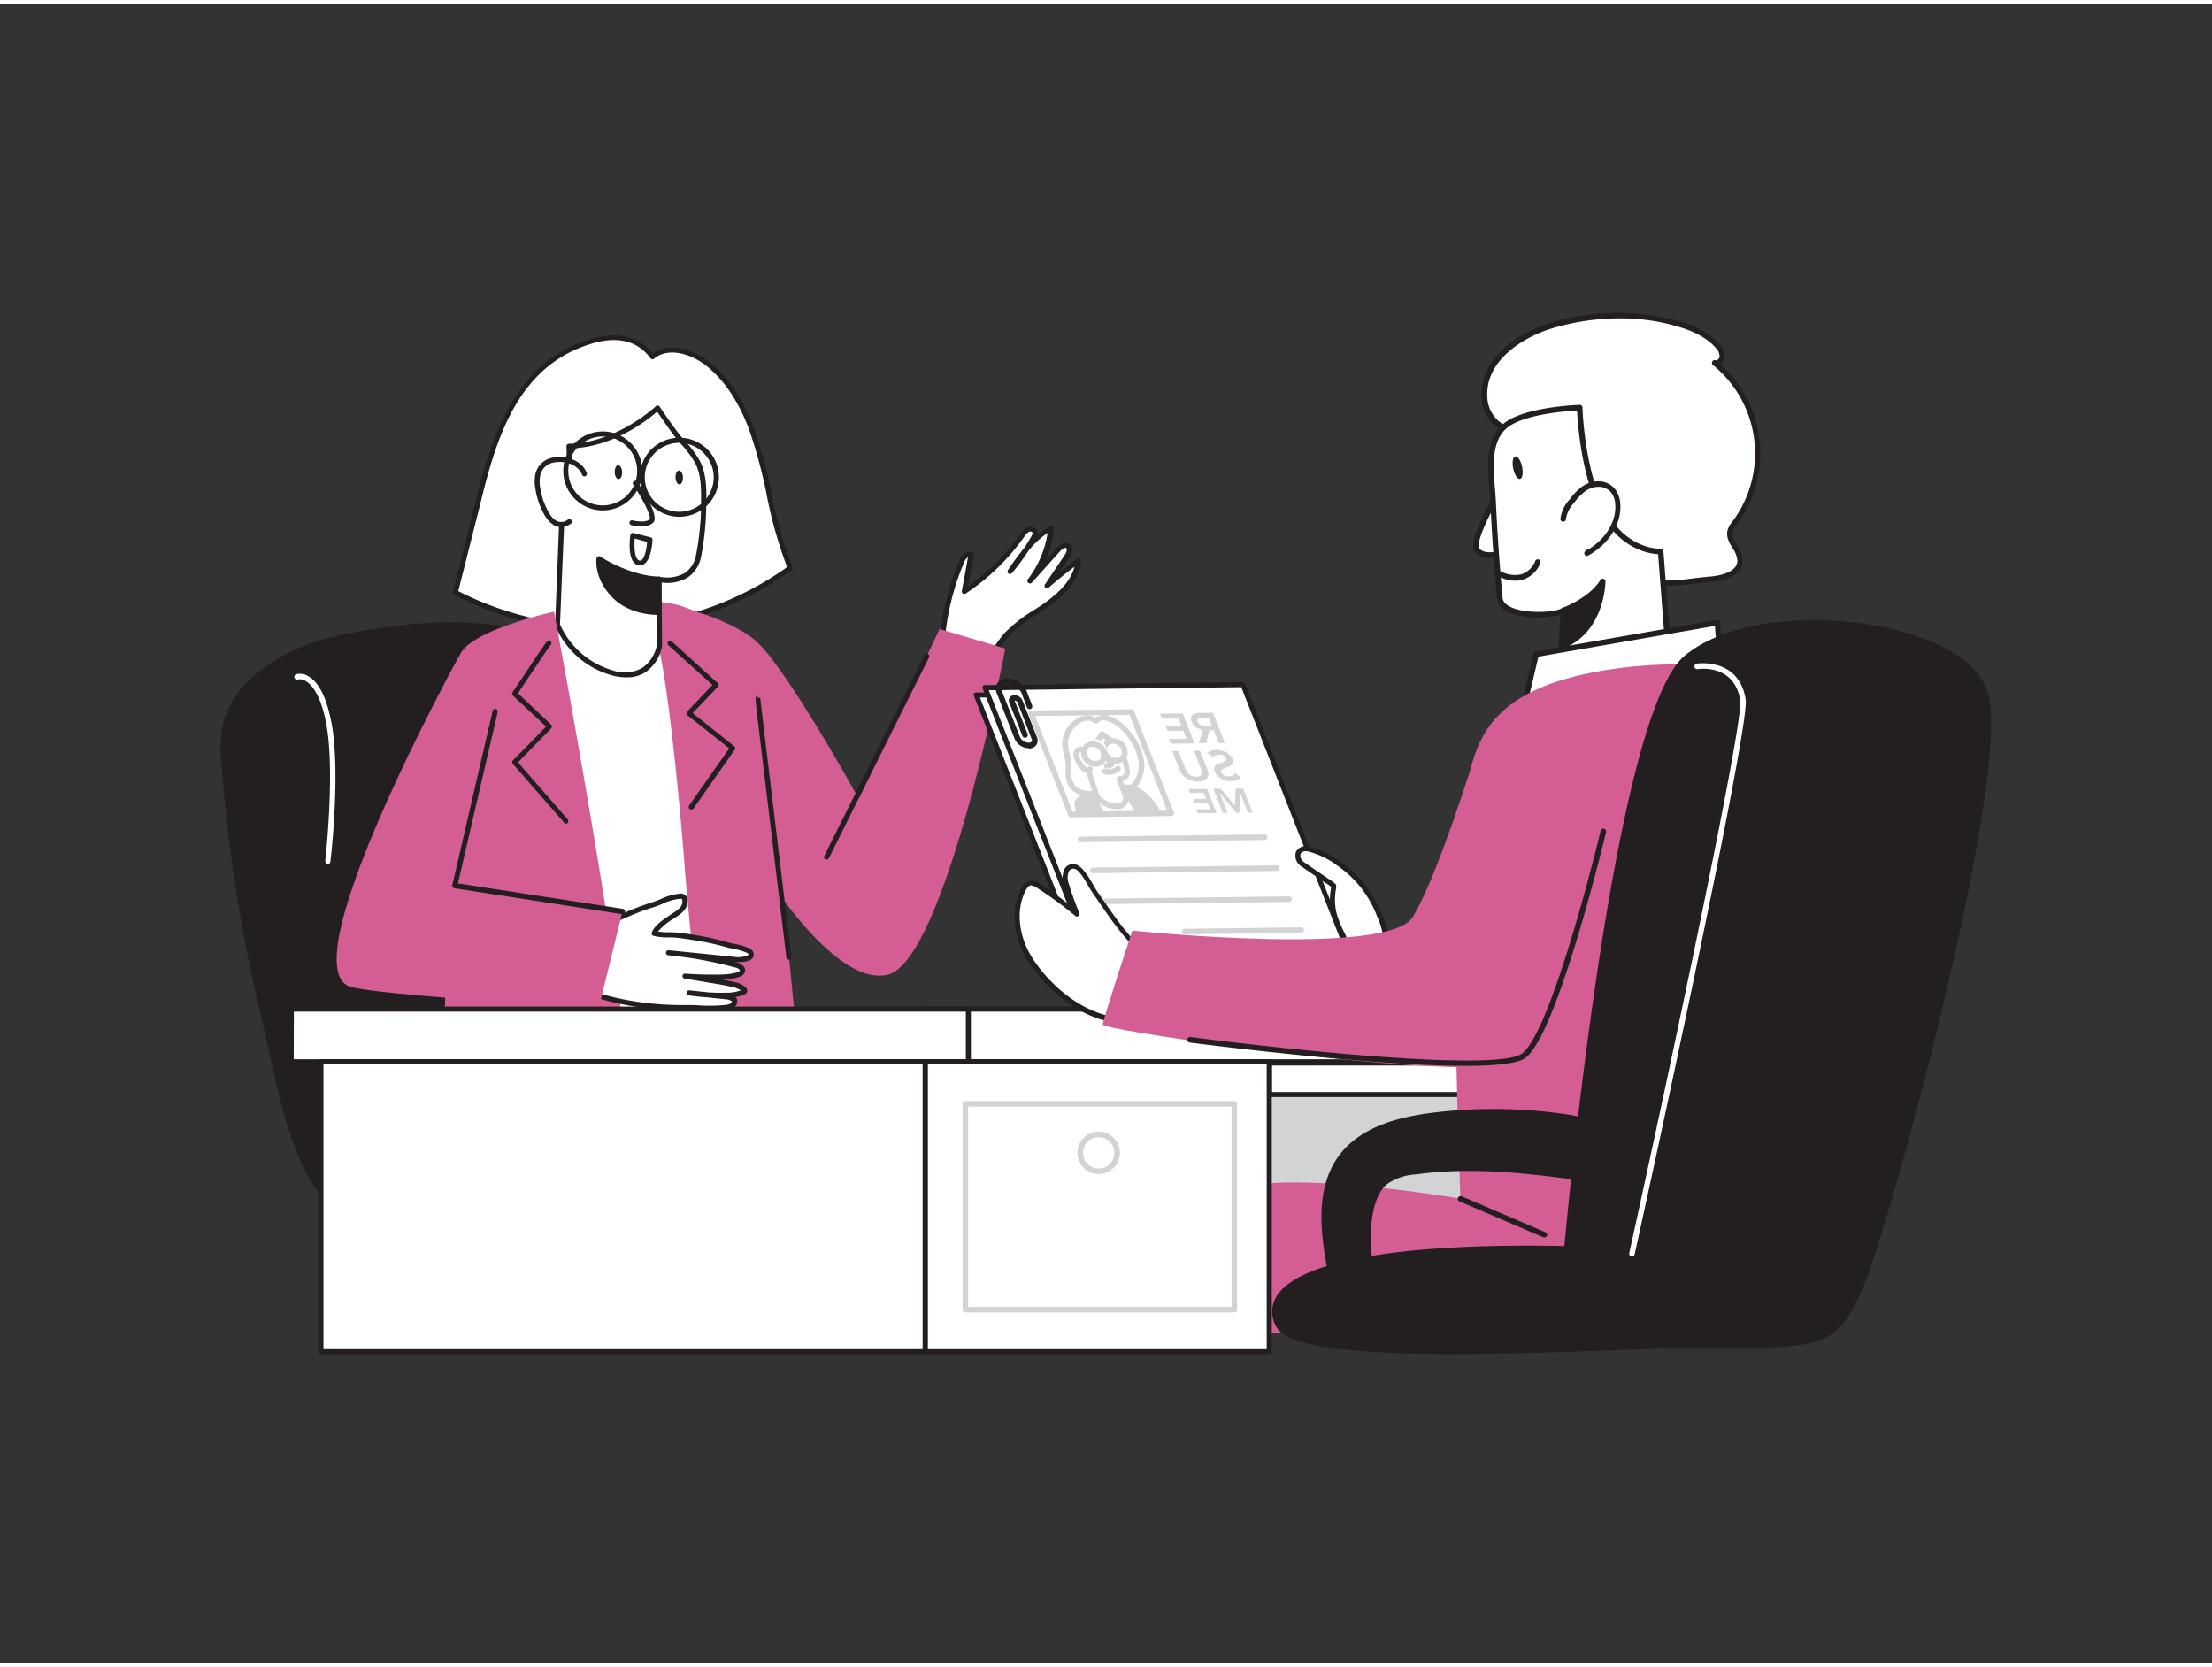 <svg xmlns="http://www.w3.org/2000/svg" viewBox="0 0 400 300" width="406" height="306" class="illustration styles_illustrationTablet__1DWOa"><rect x="0" y="0" width="400" height="300" fill="#333333" stroke="none"/><g id="_75_job_interview" data-name="#75_job_interview"><path d="M170.3,115.93a45.81,45.81,0,0,1,3.57-15.16c.3-.72,1-1.58,1.69-1.21q-.6,3.33-1.21,6.64A39.6,39.6,0,0,0,184.85,96a2.74,2.74,0,0,1,1-1,.92.92,0,0,1,1.24.33,1.34,1.34,0,0,1-.22,1.13,40.88,40.88,0,0,1-4.2,6.14c2-3,4.19-6.12,7.37-7.87a18.52,18.52,0,0,1-3.77,9.55l5.09-5.66c.46-.52,1.23-1.07,1.77-.64s.18,1.28-.19,1.84l-3.54,5.28q2.7-2.37,5.61-4.48c-.34,3.22-2.8,5.8-5.42,7.69s-5.57,3.41-7.72,5.82a26.23,26.23,0,0,0-3.28,5.14" fill="#fff"></path><path d="M178.58,119.73a.59.59,0,0,1-.22,0,.46.46,0,0,1-.18-.62,25.88,25.88,0,0,1,3.34-5.23,26.21,26.21,0,0,1,5.45-4.3c.79-.52,1.58-1,2.34-1.59,2.74-2,4.43-4.08,5-6.26-1.59,1.2-3.15,2.46-4.64,3.76a.45.45,0,0,1-.68-.59l3.54-5.28c.3-.46.52-1,.28-1.23s-.75.15-1.14.58l-5.09,5.67a.47.47,0,0,1-.64,0,.45.45,0,0,1-.07-.63,18.18,18.18,0,0,0,3.57-8.39A16.35,16.35,0,0,0,186,98.83a42.21,42.21,0,0,1-3,4.06.47.47,0,0,1-.63.08.46.46,0,0,1-.1-.62,48.68,48.68,0,0,1,3-4.07c.43-.67.83-1.35,1.22-2,.13-.25.28-.55.2-.73a.25.25,0,0,0-.15-.13.64.64,0,0,0-.47,0,2.43,2.43,0,0,0-.81.84,40.17,40.17,0,0,1-10.63,10.33.47.47,0,0,1-.51,0,.44.44,0,0,1-.19-.46c.37-2,.75-4.08,1.11-6.12a2.07,2.07,0,0,0-.72,1,45.21,45.21,0,0,0-3.53,15,.46.46,0,0,1-.92-.06,46,46,0,0,1,3.61-15.31,2.67,2.67,0,0,1,1.36-1.5,1.15,1.15,0,0,1,1,.07.44.44,0,0,1,.23.48c-.33,1.86-.67,3.71-1,5.57a39.25,39.25,0,0,0,9.48-9.46,3.23,3.23,0,0,1,1.18-1.17,1.56,1.56,0,0,1,1.18,0,1.17,1.17,0,0,1,.67.62,1.2,1.2,0,0,1,.07.74,13,13,0,0,1,2.24-1.56.44.44,0,0,1,.47,0,.46.46,0,0,1,.21.42,18.91,18.91,0,0,1-1.52,5.8l2-2.26c.84-.94,1.76-1.2,2.4-.68s.58,1.42-.1,2.45l-1.75,2.6c1-.84,2.1-1.65,3.17-2.43a.46.46,0,0,1,.49,0,.45.45,0,0,1,.23.44c-.3,2.84-2.18,5.54-5.61,8-.77.56-1.57,1.08-2.37,1.61a25.33,25.33,0,0,0-5.27,4.15,25.6,25.6,0,0,0-3.22,5A.46.46,0,0,1,178.58,119.73Z" fill="#231f20"></path><path d="M44.42,123.57c4-4.45,10.34-7.39,15.65-8.63,13.05-3.07,27.52-4.2,40.43.3,20.15,7,15.93,32.06,17.74,49.32.93,8.86,1.07,18.55,4.35,26.88,3.63,9.21,1.69,17.36-6.52,24-6.17,5-14.39,6.86-22.32,6.72-8.79-.16-22.86,3.36-30.31-1.9-10.62-7.5-12.58-24.09-15.45-35.76a288.23,288.23,0,0,1-7.46-46.61,22.83,22.83,0,0,1,.41-8.33A15.36,15.36,0,0,1,44.42,123.57Z" fill="#231f20"></path><path d="M75.84,223.62c-4.8,0-9.35-.65-12.66-3-9.09-6.42-11.86-19.06-14.3-30.22-.44-2-.87-4-1.31-5.79a288.48,288.48,0,0,1-7.48-46.69,23.18,23.18,0,0,1,.42-8.49,16.19,16.19,0,0,1,3.58-6.17h0c3.61-4,9.55-7.28,15.88-8.76,15.76-3.7,29.45-3.6,40.68.31,16.38,5.71,16.93,23.17,17.42,38.57.13,3.94.25,7.67.61,11.13.19,1.85.35,3.75.52,5.66.6,7.16,1.23,14.57,3.8,21.1,3.79,9.62,1.55,17.87-6.66,24.51-5.62,4.56-13.64,7-22.6,6.82-2.46-.05-5.34.2-8.38.46S79,223.62,75.84,223.62Zm5.6-110.93a93.14,93.14,0,0,0-21.27,2.68C54,116.81,48.24,120,44.74,123.86h0a15.08,15.08,0,0,0-3.38,5.83,22.69,22.69,0,0,0-.4,8.17,290.25,290.25,0,0,0,7.46,46.55c.45,1.83.88,3.77,1.33,5.82,2.4,11,5.13,23.46,13.94,29.68,5.22,3.68,13.92,2.94,21.59,2.28,3.07-.26,6-.51,8.47-.46,8.78.17,16.58-2.2,22-6.62,7.87-6.38,10-14.29,6.39-23.51-2.61-6.65-3.25-14.12-3.86-21.35-.16-1.9-.32-3.79-.52-5.64-.37-3.49-.48-7.23-.61-11.19-.48-15.12-1-32.26-16.83-37.76A57.24,57.24,0,0,0,81.44,112.69Zm-37,10.88h0Z" fill="#231f20"></path><path d="M83.67,101.06l2.84-11.38c3.07-12.31,7.3-25,20.77-28.84,4-1.13,8-.68,10.69,2.93,2.72-2.29,7-1.06,9.8,1.11,3.9,3,6.47,7.43,8.17,12,3,8.12,3.53,16.9,7,25-17.18,12.68-41.72,14.47-60.56,4.42Z" fill="#fff"></path><path d="M108.93,113.36a57,57,0,0,1-26.8-6.57.45.45,0,0,1-.23-.51L83.23,101h0l2.84-11.38c3-12.07,7.37-25.28,21.08-29.16,4.59-1.31,8.44-.34,10.9,2.72,2.94-2.06,7.19-.77,10,1.39,3.51,2.69,6.31,6.81,8.32,12.24A88.26,88.26,0,0,1,139.5,88.4a77.28,77.28,0,0,0,3.82,13.39.47.47,0,0,1-.15.55A57.87,57.87,0,0,1,108.93,113.36Zm-26.06-7.21a57.46,57.46,0,0,0,59.47-4.34,79.06,79.06,0,0,1-3.73-13.21,88.88,88.88,0,0,0-3.1-11.53c-1.94-5.26-4.64-9.24-8-11.83-2.65-2-6.68-3.26-9.23-1.12a.44.44,0,0,1-.35.1.44.44,0,0,1-.31-.18c-2.83-3.86-7.1-3.63-10.2-2.76C94.15,65,90,77.43,87,89.79Z" fill="#231f20"></path><path d="M137,115.45c3.47,3.24,11.22,15.45,18.28,28.25L169.91,113l11.88,3.54s-10.75,56.69-21.35,59-25.05-23-25.05-23l-16.21-44.51S131.82,110.6,137,115.45Z" fill="#D45D93"></path><path d="M118,113.41s16,9,19.15,24.57-3,63.18-3,63.18l-39.7-1.65s6.47-56.74,2.59-69.09-3.76-15.78,0-17S111,105.69,118,113.41Z" fill="#fff"></path><path d="M134.16,201.62h0L94.44,200a.48.48,0,0,1-.33-.15.45.45,0,0,1-.1-.35c.06-.57,6.41-56.79,2.61-68.9-3.92-12.45-3.86-16.23.29-17.58.59-.19,1.37-.53,2.27-.92,4.56-2,13-5.64,19.09,1,1.14.66,16.3,9.77,19.31,24.83,3.09,15.44-2.91,62.85-3,63.33A.45.45,0,0,1,134.16,201.62ZM95,199.07l38.79,1.62c.59-4.73,5.83-48.1,2.93-62.62-3-15.17-18.78-24.17-18.93-24.26a.27.27,0,0,1-.12-.09c-5.62-6.22-13.43-2.84-18.1-.82-.92.4-1.71.74-2.35.95-3.11,1-3.76,3.52.3,16.44C101.21,142.11,95.63,193.14,95,199.07Z" fill="#231f20"></path><path d="M127.86,209.41c-1.06-25.22-3.49-45.64-4-52.78-.57-7.82-2.58-30.52-4.74-40.45-2.8-6.18-1.59-8-1.59-8s15.8-2.22,20.5,21.36c1.39,6.95,4.92,47.46,8.32,78.93Z" fill="#D45D93"></path><path d="M119.16,104l.07,12.14S118,123,110.62,120.9a15.31,15.31,0,0,1-9.81-8.71l.84-21a37.79,37.79,0,0,0,1.22-11.27c9-.15,16-6.92,16-6.92s3.08,4.64,4.42,6.1a18.6,18.6,0,0,1,2.78,3.66c1.24,2.34,1.19,5.25,1.13,7.84a50.94,50.94,0,0,1-.91,9.14C125.13,105.45,119.16,104,119.16,104Z" fill="#fff"></path><path d="M113.24,121.75a10.29,10.29,0,0,1-2.74-.41,15.62,15.62,0,0,1-10.12-9,.35.35,0,0,1,0-.17s.83-20.89.83-21a5,5,0,0,1,.22-1,35,35,0,0,0,1-10.2.44.44,0,0,1,.13-.33.43.43,0,0,1,.32-.14c8.68-.14,15.65-6.72,15.72-6.79a.47.47,0,0,1,.7.08c0,.05,3.08,4.62,4.38,6a18.93,18.93,0,0,1,2.84,3.76c1.31,2.46,1.25,5.56,1.19,8.06a50.38,50.38,0,0,1-.92,9.22,5.8,5.8,0,0,1-2.48,3.89,7.25,7.25,0,0,1-4.67.87l.07,11.6a7.33,7.33,0,0,1-3,4.64A6.27,6.27,0,0,1,113.24,121.75Zm-12-9.63a15,15,0,0,0,9.48,8.34,6.6,6.6,0,0,0,5.41-.41,6.46,6.46,0,0,0,2.62-4L118.7,104a.46.46,0,0,1,.17-.36.49.49,0,0,1,.39-.09,6.65,6.65,0,0,0,4.54-.65,4.89,4.89,0,0,0,2.07-3.31,49.25,49.25,0,0,0,.91-9c0-2.51.12-5.36-1.09-7.62A18,18,0,0,0,123,79.4c-1.11-1.22-3.36-4.51-4.17-5.71-1.6,1.41-7.75,6.35-15.48,6.66a35.09,35.09,0,0,1-1,10,4.63,4.63,0,0,0-.18.85h0S102.09,91.53,101.27,112.12Z" fill="#231f20"></path><path d="M119.09,110s-4.93.22-8.09-3.06-2.7-6.6-2.7-6.6,5.33,3.58,10.86,3.7Z" fill="#231f20"></path><path d="M118.87,110.45c-1.06,0-5.29-.2-8.19-3.21-3.28-3.4-2.84-6.81-2.82-7a.44.44,0,0,1,.26-.34.42.42,0,0,1,.42,0s5.29,3.5,10.63,3.62a.44.44,0,0,1,.43.44l-.07,6a.44.44,0,0,1-.42.43Zm.22-.45h0Zm-10.37-8.87a8.7,8.7,0,0,0,2.59,5.5c2.47,2.56,6.12,2.89,7.34,2.93l.06-5.1A23.6,23.6,0,0,1,108.72,101.13Z" fill="#231f20"></path><path d="M114.86,86.6s3.91,5.83,3,6.85-3.53.34-3.53.34" fill="#fff"></path><path d="M116,94.45a8.18,8.18,0,0,1-1.84-.23.45.45,0,0,1-.32-.54.44.44,0,0,1,.54-.32c.61.15,2.48.45,3.09-.21.33-.47-1.08-3.41-3-6.3a.45.45,0,0,1,.74-.5c1.23,1.85,4,6.25,2.93,7.4A2.84,2.84,0,0,1,116,94.45Z" fill="#231f20"></path><ellipse cx="122.83" cy="85.59" rx="0.67" ry="1.26" transform="translate(-3.27 4.9) rotate(-2.25)" fill="#231f20"></ellipse><ellipse cx="111.83" cy="84.64" rx="0.67" ry="1.26" transform="translate(-3.24 4.46) rotate(-2.25)" fill="#231f20"></ellipse><path d="M117.52,96.87l-3.11-.8s-.63,4.54,1.12,4.94S117.52,96.87,117.52,96.87Z" fill="#fff"></path><path d="M115.74,101.48a1.1,1.1,0,0,1-.31,0C113.34,101,113.9,96.52,114,96a.44.44,0,0,1,.2-.3.4.4,0,0,1,.35-.06l3.11.79a.44.44,0,0,1,.33.45c0,.35-.21,3.4-1.42,4.31A1.32,1.32,0,0,1,115.74,101.48Zm-.95-4.85c-.13,1.45-.07,3.74.84,4a.41.41,0,0,0,.38-.09c.6-.45.94-2.12,1-3.28Z" fill="#231f20"></path><path d="M105.7,85c-.81-2.13-3.52-2.92-5.58-2.51a3.49,3.49,0,0,0-2.83,2.64,6.48,6.48,0,0,0,0,2.52A13,13,0,0,0,98.78,92a4.68,4.68,0,0,0,1.51,1.76,2.37,2.37,0,0,0,2.69-.18" fill="#fff"></path><path d="M101.46,94.57a2.66,2.66,0,0,1-1.42-.42,5.14,5.14,0,0,1-1.66-1.92,13.41,13.41,0,0,1-1.56-4.56,6.92,6.92,0,0,1,0-2.7A3.9,3.9,0,0,1,100,82c2.3-.46,5.21.46,6.1,2.79a.46.46,0,0,1-.26.59.46.46,0,0,1-.59-.27c-.72-1.87-3.14-2.6-5.07-2.22a3,3,0,0,0-2.48,2.3,6.06,6.06,0,0,0,0,2.34,12.68,12.68,0,0,0,1.46,4.26,4.31,4.31,0,0,0,1.35,1.59,1.92,1.92,0,0,0,2.19-.17.46.46,0,1,1,.52.76A3.14,3.14,0,0,1,101.46,94.57Z" fill="#231f20"></path><path d="M76.76,209.41A149.23,149.23,0,0,0,80,191c1.28-14.38,0-63.33,3.06-73.07,1.48-4.65,17.13-8.06,17.13-8.06s15,79.36,15,100.8Z" fill="#D45D93"></path><path d="M103.29,168.24c3.68-.63,7-2.34,10.45-3.79,1.38-.58,2.79-1.11,4.22-1.55,1.68-.52,3.29-1.52,5.09-1.57,1.12,0,.83,1.55.41,2.12a5.81,5.81,0,0,1-1.53,1.3c-1.05.72-3.27,2-3.65,3.3a23.91,23.91,0,0,0,4.23.34c1.52.17,3,.4,4.52.69s2.92.63,4.36,1a24.34,24.34,0,0,1,3.79,1c.29.15.6.37.62.69.07,1.14-2.49,1-3.13.94l-11.79-1.18a73.69,73.69,0,0,1,12.22,2.2,1.65,1.65,0,0,1,1,.56c1,1.51-3.22,1.59-3.69,1.6a64.52,64.52,0,0,1-6.52-.17l5.3.88c1.18.2,2.37.39,3.54.69a3.73,3.73,0,0,1,1.75.85.35.35,0,0,1,.12.23c0,.12-.13.2-.24.25a7.65,7.65,0,0,1-3.15.56,38.34,38.34,0,0,1-6.6-.44l6.54.7a2.47,2.47,0,0,1,1.6.58.9.9,0,0,1-.39,1,2.44,2.44,0,0,1-1.12.34,58.3,58.3,0,0,1-7.24,0,57.56,57.56,0,0,1-7.87-.5,46.71,46.71,0,0,1-14.84-4.44" fill="#fff"></path><path d="M128.67,182c-.78,0-1.54,0-2.3-.06s-1.58-.06-2.38,0a60.18,60.18,0,0,1-7.93-.5,47.22,47.22,0,0,1-15-4.49.47.47,0,0,1-.21-.62.47.47,0,0,1,.62-.2,46,46,0,0,0,14.69,4.4A55.43,55.43,0,0,0,124,181c.81,0,1.62,0,2.42.06a29,29,0,0,0,4.76-.08,2.26,2.26,0,0,0,.92-.26.52.52,0,0,0,.24-.41,2.3,2.3,0,0,0-1.23-.36l-3.07-.33c-1.17-.07-2.34-.2-3.5-.37a.47.47,0,0,1-.38-.52.46.46,0,0,1,.5-.39l3.45.37q1.54.09,3.09.06a7.54,7.54,0,0,0,2.76-.42,3.74,3.74,0,0,0-1.35-.57c-1.15-.29-2.34-.49-3.5-.68l-5.29-.88a.45.45,0,0,1,.1-.9c2.15.16,4.33.21,6.48.16s3.25-.44,3.38-.69c0-.05,0-.15-.06-.2a1.32,1.32,0,0,0-.74-.37A72.54,72.54,0,0,0,120.83,172a.46.46,0,0,1-.41-.45v-.05a.47.47,0,0,1,.5-.41l11.79,1.19a4.45,4.45,0,0,0,2.57-.31c.06-.06.07-.1.06-.15s-.08-.17-.36-.3a10.24,10.24,0,0,0-2.34-.68c-.47-.1-.94-.19-1.38-.32-1.42-.4-2.87-.75-4.32-1s-3-.52-4.48-.68a15.31,15.31,0,0,0-1.54-.07,10.37,10.37,0,0,1-2.76-.29.44.44,0,0,1-.28-.22.47.47,0,0,1,0-.35c.38-1.26,2.11-2.4,3.37-3.24l.62-.42a4.76,4.76,0,0,0,1.26-1.07,1.63,1.63,0,0,0,.22-1.3s-.08-.11-.25-.1a9,9,0,0,0-3.27.91c-.55.22-1.12.46-1.7.64a41,41,0,0,0-4.17,1.54c-.63.26-1.26.54-1.88.81a37.31,37.31,0,0,1-8.68,3,.46.46,0,0,1-.15-.9,36.87,36.87,0,0,0,8.46-2.93l1.89-.83a45.33,45.33,0,0,1,4.26-1.57,17.09,17.09,0,0,0,1.62-.61,10.46,10.46,0,0,1,3.6-1,1.17,1.17,0,0,1,1.08.6,2.43,2.43,0,0,1-.29,2.25,5.52,5.52,0,0,1-1.48,1.3l-.64.43a11,11,0,0,0-2.77,2.29,12.93,12.93,0,0,0,2,.13,14.74,14.74,0,0,1,1.62.07c1.52.16,3,.4,4.56.69s2.95.64,4.39,1.05c.42.12.87.21,1.31.3a11,11,0,0,1,2.55.75,1.33,1.33,0,0,1,.89,1.07,1.07,1.07,0,0,1-.35.87c-.7.67-2.4.63-3.08.57l.39.11a2.07,2.07,0,0,1,1.25.75,1.06,1.06,0,0,1,.11,1.13c-.38.72-1.78,1.12-4.15,1.17h0c.8.14,1.62.29,2.42.5a4,4,0,0,1,2,1,.77.77,0,0,1,.24.56.75.75,0,0,1-.5.65,6,6,0,0,1-1.67.48,1.94,1.94,0,0,1,.21.2.35.35,0,0,1,.08.13,1.35,1.35,0,0,1-.55,1.57,2.83,2.83,0,0,1-1.33.41A19.13,19.13,0,0,1,128.67,182Z" fill="#231f20"></path><path d="M83,117.91s-30.77,56-19.74,59.76c4.52,1.54,45,3.91,45,3.91l4.29-17.46-30.32-4.69Z" fill="#D45D93"></path><path d="M122.83,92.71A7.15,7.15,0,1,1,130,85.57,7.15,7.15,0,0,1,122.83,92.71Zm0-13.37a6.23,6.23,0,1,0,6.23,6.23A6.24,6.24,0,0,0,122.83,79.34Z" fill="#231f20"></path><path d="M109,91.56a7.14,7.14,0,1,1,7.14-7.14A7.15,7.15,0,0,1,109,91.56Zm0-13.37a6.23,6.23,0,1,0,6.22,6.23A6.24,6.24,0,0,0,109,78.19Z" fill="#231f20"></path><path d="M112.56,164.57h-.07l-30.32-4.69a.44.44,0,0,1-.31-.2.45.45,0,0,1-.07-.36l7.3-31.5A.46.46,0,0,1,90,128l-7.19,31,29.84,4.61a.46.46,0,0,1,.38.53A.45.45,0,0,1,112.56,164.57Z" fill="#231f20"></path><path d="M142.65,172.77a.45.45,0,0,1-.45-.4l-4.77-39.54c-.93-7.74-.93-7.74-.51-7.83l.18.9-.09-.45.46,0c.06.68,5.58,46.38,5.64,46.84a.46.46,0,0,1-.4.51Z" fill="#231f20"></path><path d="M149.47,154.7a.46.46,0,0,1-.41-.66l18.12-36.33a.46.46,0,0,1,.61-.21.47.47,0,0,1,.21.62l-18.12,36.33A.45.45,0,0,1,149.47,154.7Z" fill="#231f20"></path><path d="M59.32,155.49h-.06a.5.5,0,0,1-.44-.55c0-.17,1.94-17.13,0-25.67-1-4.55-2.48-6.23-3.52-6.84a1.88,1.88,0,0,0-1.43-.3.51.51,0,0,1-.63-.33.5.5,0,0,1,.32-.62,2.81,2.81,0,0,1,2.19.36c1.78,1,3.14,3.53,4,7.52,2,8.69.09,25.29,0,26A.49.49,0,0,1,59.32,155.49Z" fill="#fff"></path><path d="M102.33,148.2A.43.43,0,0,1,102,148L92.75,137.4a.45.45,0,0,1,0-.62l6-6.13-6-5.61a.46.46,0,0,1-.07-.58c1-1.47,5.84-8.82,6.25-9.23a.46.46,0,0,1,.65,0,.45.45,0,0,1,0,.64c-.32.36-3.64,5.32-5.92,8.77l6,5.66a.45.45,0,0,1,.14.33.51.51,0,0,1-.13.33l-6,6.16,9,10.32a.47.47,0,0,1-.05.65A.48.48,0,0,1,102.33,148.2Z" fill="#231f20"></path><path d="M125,145.64a.53.53,0,0,1-.27-.08.47.47,0,0,1-.11-.64l7.25-10.33-7.56-6a.47.47,0,0,1-.17-.33.42.42,0,0,1,.12-.34l4.58-4.8-8-7.21a.47.47,0,0,1,0-.65.46.46,0,0,1,.65,0l8.3,7.53a.44.44,0,0,1,.15.32.42.42,0,0,1-.13.33l-4.55,4.77,7.51,6a.45.45,0,0,1,.09.62l-7.5,10.69A.47.47,0,0,1,125,145.64Z" fill="#231f20"></path><path d="M302.72,104.66c2.11-.09,4.21-.45,6.66-.66,2.28-.2,5.21-1,5.25-3.33,0-2-2.31-3.56-1.79-5.45a4.21,4.21,0,0,1,.81-1.38,21.1,21.1,0,0,0-3.63-29,1.18,1.18,0,0,0,1.38-1.09,2.59,2.59,0,0,0-.73-1.84,13,13,0,0,0-6.33-3.86,40.17,40.17,0,0,0-23.66,0c-5.92,1.73-13,6.44-12.23,13.58.28,2.56,2.29,5.07,4.87,5.18,1.32,7.65,5.33,12.87,10.37,18.41a30.78,30.78,0,0,0,12.41,8.44A17,17,0,0,0,302.72,104.66Z" fill="#fff"></path><path d="M301.79,105.18a17,17,0,0,1-5.85-1,31.13,31.13,0,0,1-12.62-8.58c-4.66-5.11-8.95-10.37-10.42-18.27-2.76-.36-4.67-3.06-4.95-5.6-.76-7,5.77-12.12,12.59-14.11a40.79,40.79,0,0,1,23.95,0,13.73,13.73,0,0,1,6.57,4,3.07,3.07,0,0,1,.84,2.2,1.85,1.85,0,0,1-.79,1.32,21.59,21.59,0,0,1,2.94,29l-.07.09a3.86,3.86,0,0,0-.66,1.12,3.44,3.44,0,0,0,.79,2.52,5.37,5.37,0,0,1,1,2.81c0,2.09-2.17,3.51-5.71,3.81-1,.09-2,.21-2.89.31-1.31.16-2.54.31-3.79.36h0Zm-8.91-48.35a42.83,42.83,0,0,0-12.06,1.76C276,60,268.14,64.31,269,71.63c.24,2.2,2,4.64,4.39,4.75a.49.49,0,0,1,.47.41c1.23,7.11,4.69,12,10.25,18.15a30.29,30.29,0,0,0,12.21,8.31,16.33,16.33,0,0,0,6.42.91h0c1.22,0,2.43-.2,3.72-.35.93-.11,1.9-.22,2.93-.31s4.75-.58,4.79-2.84a4.59,4.59,0,0,0-.88-2.28c-.6-1-1.23-2.07-.89-3.29a4.43,4.43,0,0,1,.82-1.46l.07-.09a20.57,20.57,0,0,0-3.55-28.27.5.5,0,0,1-.12-.63.49.49,0,0,1,.59-.24.39.39,0,0,0,.36-.07.84.84,0,0,0,.37-.59,2.16,2.16,0,0,0-.62-1.48c-1.64-2-4.27-3.09-6.1-3.69A36.17,36.17,0,0,0,292.88,56.83Z" fill="#231f20"></path><path d="M271.28,88s-5.46,9-4.19,10.76,5.21.41,5.21.41" fill="#fff"></path><path d="M269.45,100.15A3.26,3.26,0,0,1,266.68,99c-1.35-1.89,2.85-9.13,4.17-11.31a.5.5,0,1,1,.85.52c-2.54,4.19-4.87,9.28-4.2,10.2.86,1.21,3.63.58,4.63.24a.51.51,0,0,1,.64.31.5.5,0,0,1-.31.63A10.23,10.23,0,0,1,269.45,100.15Z" fill="#231f20"></path><path d="M272.07,76.36C268.5,79.52,269.81,85.83,270,90q.4,8.73,1.21,17.43c.34,3.68,9.9,3.39,11.54,2.22l-.93,14.63s4.63,1.08,12.2-2.78,7.57-5.69,7.57-5.69L300.3,99S294,99.27,290,91.9,285.66,73,285.66,73,275.55,73.29,272.07,76.36Z" fill="#fff"></path><path d="M283.54,124.9a8.34,8.34,0,0,1-1.84-.16.48.48,0,0,1-.38-.52l.88-13.81c-2.14.67-6.76.76-9.37-.44a3.12,3.12,0,0,1-2.12-2.52c-.53-5.78-.94-11.65-1.21-17.46,0-.69-.09-1.44-.16-2.24-.34-4-.76-9,2.4-11.76h0c3.58-3.16,13.49-3.51,13.91-3.52a.42.42,0,0,1,.35.13.48.48,0,0,1,.16.35c0,.12.34,11.53,4.25,18.71,3.81,7,9.63,6.83,9.87,6.82a.49.49,0,0,1,.52.46l1.28,16.8c0,.4-.37,2.36-7.84,6.17A23.84,23.84,0,0,1,283.54,124.9Zm-1.2-1.07c1.28.14,5.42.27,11.45-2.81,6.9-3.52,7.3-5.27,7.3-5.29l-1.25-16.26c-1.61-.08-6.79-.88-10.31-7.33s-4.24-16.3-4.35-18.65c-2.05.11-9.9.71-12.78,3.25h0c-2.78,2.45-2.38,7.15-2.06,10.93.07.81.13,1.57.16,2.28.27,5.79.68,11.64,1.21,17.4.06.7.58,1.27,1.54,1.71,2.79,1.29,8.14.92,9.21.16a.49.49,0,0,1,.53,0,.5.5,0,0,1,.26.47Z" fill="#231f20"></path><path d="M271.18,103.06s4.62,2.6,6.84-2.16" fill="#fff"></path><path d="M274,104.27a6.73,6.73,0,0,1-3-.78.49.49,0,0,1-.19-.68.5.5,0,0,1,.68-.19,5.27,5.27,0,0,0,3.7.47,4.18,4.18,0,0,0,2.44-2.4.5.5,0,0,1,.67-.24.5.5,0,0,1,.24.66,5.11,5.11,0,0,1-3.05,2.93A4.83,4.83,0,0,1,274,104.27Z" fill="#231f20"></path><path d="M282.77,93.13a5.76,5.76,0,0,1,1.56-3.21,10.14,10.14,0,0,1,2.07-2.18,4.67,4.67,0,0,1,3.11-.91,3.37,3.37,0,0,1,2.31,1.29,4.21,4.21,0,0,1,.77,2.22c.32,3.4-1.9,7-5.57,9l.31-.29" fill="#fff"></path><path d="M287,99.81a.52.52,0,0,1-.41-.21.5.5,0,0,1,.07-.66l.32-.29a.48.48,0,0,1,.38-.13c3.12-1.94,5-5.14,4.72-8.13a3.75,3.75,0,0,0-.68-2,2.86,2.86,0,0,0-2-1.09,4.16,4.16,0,0,0-2.77.82,9.88,9.88,0,0,0-2,2.08,5.47,5.47,0,0,0-1.46,2.9.5.5,0,0,1-.5.5h0a.5.5,0,0,1-.5-.5,6.18,6.18,0,0,1,1.67-3.52,10.47,10.47,0,0,1,2.17-2.27,5.11,5.11,0,0,1,3.46-1,3.87,3.87,0,0,1,2.65,1.49,4.68,4.68,0,0,1,.87,2.48c.33,3.57-2,7.37-5.83,9.45A.53.53,0,0,1,287,99.81Z" fill="#231f20"></path><path d="M282.75,109.62s4.89-1.72,7.07-5.21c0,0,0,8.87-7.48,11.73Z" fill="#231f20"></path><path d="M282.34,116.64a.47.47,0,0,1-.3-.1.48.48,0,0,1-.2-.43l.41-6.52a.5.5,0,0,1,.33-.44c.05,0,4.76-1.71,6.81-5a.5.5,0,0,1,.93.26c0,.09-.08,9.25-7.81,12.2A.47.47,0,0,1,282.34,116.64Zm.89-6.66-.34,5.39c4.55-2.14,5.88-6.79,6.27-9.29A17.32,17.32,0,0,1,283.23,110Z" fill="#231f20"></path><ellipse cx="274.44" cy="83.83" rx="0.82" ry="2.08" transform="translate(-11.35 57.94) rotate(-11.81)" fill="#231f20"></ellipse><path d="M247.49,176c-2.61,1.52-6,.53-8.5-1.18A17.14,17.14,0,0,1,231.71,162a8.58,8.58,0,0,1,.93-4.94C239.41,145.73,258.15,169.8,247.49,176Z" fill="#fff"></path><path d="M244.58,177.24a10.76,10.76,0,0,1-5.85-2,17.67,17.67,0,0,1-7.47-13.16,8.88,8.88,0,0,1,1-5.2c1.51-2.53,3.7-3.6,6.37-3.11,5.22,1,11.23,8,12.36,14.4.65,3.73-.51,6.66-3.26,8.27A6.07,6.07,0,0,1,244.58,177.24Zm-7.18-22.7a5,5,0,0,0-4.36,2.79,7.91,7.91,0,0,0-.87,4.67,16.76,16.76,0,0,0,7.08,12.47c2.22,1.53,5.49,2.63,8,1.16h0c3.07-1.79,3.23-5,2.82-7.32-1.06-6-6.81-12.78-11.63-13.67A6.42,6.42,0,0,0,237.4,154.54Z" fill="#231f20"></path><polygon points="198.15 179.95 244.78 179.38 223.18 124.41 176.55 124.97 198.15 179.95" fill="#fff"></polygon><path d="M198.15,180.4a.43.43,0,0,1-.42-.29l-21.61-55a.45.45,0,0,1,0-.42.43.43,0,0,1,.37-.2l46.63-.57a.55.55,0,0,1,.43.29l21.61,55a.46.46,0,0,1-.42.62l-46.63.56Zm-20.94-55,21.25,54.07,45.66-.56-21.25-54.06Z" fill="#231f20"></path><polygon points="199.74 178.61 246.37 178.05 224.77 123.08 178.14 123.64 199.74 178.61" fill="#fff"></polygon><path d="M199.74,179.07a.44.44,0,0,1-.42-.29l-21.61-55a.48.48,0,0,1,0-.42.46.46,0,0,1,.37-.21l46.64-.56a.52.52,0,0,1,.43.29l21.6,55a.45.45,0,0,1-.05.42.46.46,0,0,1-.37.21l-46.63.56Zm-20.93-55,21.24,54.06,45.66-.55-21.25-54.06Z" fill="#231f20"></path><path d="M195.41,151.55a.51.51,0,0,1-.5-.5.5.5,0,0,1,.5-.5l33.28-.4h0a.5.5,0,0,1,.5.49.51.51,0,0,1-.5.51l-33.28.4Z" fill="#d1d3d4"></path><path d="M197.61,157.15a.5.5,0,1,1,0-1l33.28-.4a.47.47,0,0,1,.51.49.5.5,0,0,1-.49.51l-33.29.4Z" fill="#d1d3d4"></path><path d="M199.82,162.75a.5.5,0,0,1,0-1l33.29-.4h0a.5.5,0,0,1,0,1l-33.29.4Z" fill="#d1d3d4"></path><path d="M214.2,168.21a.51.51,0,0,1-.5-.5.5.5,0,0,1,.5-.5l21.1-.26h0a.5.5,0,0,1,0,1l-21.1.26Z" fill="#d1d3d4"></path><path d="M193.65,147.05a.49.49,0,0,1-.47-.31L186,128.42a.51.51,0,0,1,.46-.68l18.14-.22h0a.5.5,0,0,1,.47.31l7.19,18.32a.5.5,0,0,1-.05.46.48.48,0,0,1-.41.22l-18.14.22Zm-6.47-18.32,6.8,17.32,17.08-.21-6.81-17.32Z" fill="#d1d3d4"></path><path d="M221.5,133.62l-1.11,0-.9-2.3h-.81l-.54,2.31-1.34,0,.71-2.42a2.5,2.5,0,0,1-1.26-.47,2.17,2.17,0,0,1-.76-1,1.29,1.29,0,0,1-.11-.76.81.81,0,0,1,.33-.48,1.67,1.67,0,0,1,.65-.26,4.44,4.44,0,0,1,.84-.08l2.17,0Zm-2.34-3.11-.58-1.48-1,0-.43,0a1.34,1.34,0,0,0-.37.1.43.43,0,0,0-.21.23.48.48,0,0,0,0,.38,1,1,0,0,0,.28.42,1.36,1.36,0,0,0,.41.22,2.43,2.43,0,0,0,.47.08l.49,0Z" fill="#d1d3d4"></path><path d="M216,133.69l-4.29.05-.34-.87,3.18,0-.58-1.47-2.86,0-.35-.87,2.87,0-.53-1.33-3,0-.34-.87,4.13-.05Z" fill="#d1d3d4"></path><path d="M218.33,135.44A1.38,1.38,0,0,1,219,135a2.94,2.94,0,0,1,.91-.14,3.84,3.84,0,0,1,.88.08,3.89,3.89,0,0,1,.85.3,2.81,2.81,0,0,1,.72.5,2,2,0,0,1,.49.73,1.09,1.09,0,0,1,.08.77.94.94,0,0,1-.36.47,2.14,2.14,0,0,1-.61.28,6.55,6.55,0,0,0-.63.22,1.33,1.33,0,0,0-.44.28.41.41,0,0,0,0,.46.94.94,0,0,0,.23.33,1.41,1.41,0,0,0,.35.23,1.7,1.7,0,0,0,.4.13,1.46,1.46,0,0,0,.41,0,1.32,1.32,0,0,0,.64-.15.85.85,0,0,0,.37-.43l1.11.7a1.31,1.31,0,0,1-.7.58,3.44,3.44,0,0,1-1.05.18,4.12,4.12,0,0,1-.92-.1,3.45,3.45,0,0,1-.85-.31,2.84,2.84,0,0,1-.71-.54,2.31,2.31,0,0,1-.49-.76,1.15,1.15,0,0,1-.08-.77,1,1,0,0,1,.36-.48,2.14,2.14,0,0,1,.61-.28c.23-.07.44-.15.63-.22a1.57,1.57,0,0,0,.45-.26.38.38,0,0,0,.05-.43,1,1,0,0,0-.21-.31,1.4,1.4,0,0,0-.32-.22,2.4,2.4,0,0,0-.38-.12l-.39,0a1.54,1.54,0,0,0-.58.11.58.58,0,0,0-.34.33Z" fill="#d1d3d4"></path><path d="M212,135.09h1.11l1.34,3.4a1.75,1.75,0,0,0,.23.42,2.11,2.11,0,0,0,.39.4,2.29,2.29,0,0,0,.56.3,2,2,0,0,0,.71.11,1.33,1.33,0,0,0,.62-.13.71.71,0,0,0,.31-.31.75.75,0,0,0,.07-.4,1.43,1.43,0,0,0-.09-.42L215.89,135H217l1.35,3.44a2,2,0,0,1,.16.89,1.12,1.12,0,0,1-.27.67,1.41,1.41,0,0,1-.63.44,2.58,2.58,0,0,1-.93.16,3.37,3.37,0,0,1-1.05-.14,3.44,3.44,0,0,1-1-.41,4,4,0,0,1-.8-.67,2.94,2.94,0,0,1-.54-.88Z" fill="#d1d3d4"></path><path d="M226.51,146.21h-.85l-1.43-3.63h0l-.1,3.65h-.62l-2.95-3.61h0l1.42,3.63h-.85l-1.72-4.37,1.35,0,2.56,3.05.13-3.08,1.36,0Z" fill="#d1d3d4"></path><path d="M220,146.29l-3.45,0-.28-.7,2.56,0-.46-1.18-2.31,0-.27-.7,2.3,0-.42-1.07-2.43,0-.28-.71,3.32,0Z" fill="#d1d3d4"></path><path d="M193.94,141.52c-1-1.18-.66-2.56-.73-3.9s-.6-2.64-.65-3.92a5.05,5.05,0,0,1,2.58-4.18,2.6,2.6,0,0,1,3.05.11c.49-.77,1.71-.71,2.65-.31a8.57,8.57,0,0,1,3.27,2.65,10.26,10.26,0,0,1,2.18,4.5,5.56,5.56,0,0,1-.95,4.47,6,6,0,0,1-3.79,2,16.16,16.16,0,0,1-4.6-.08,4.93,4.93,0,0,1-2.68-1A3.53,3.53,0,0,1,193.94,141.52Z" fill="#fff"></path><path d="M199.79,143.54a21.91,21.91,0,0,1-2.9-.22,5.31,5.31,0,0,1-2.95-1.08,3.66,3.66,0,0,1-.39-.4h0a4.53,4.53,0,0,1-.83-3.28c0-.31,0-.61,0-.91a12.06,12.06,0,0,0-.31-1.88,11,11,0,0,1-.34-2,5.53,5.53,0,0,1,2.83-4.64,3.09,3.09,0,0,1,3.22-.11,2.9,2.9,0,0,1,2.92-.12,9,9,0,0,1,3.47,2.8,10.76,10.76,0,0,1,2.29,4.72,6.06,6.06,0,0,1-1.06,4.87,6.52,6.52,0,0,1-4.1,2.16A11.39,11.39,0,0,1,199.79,143.54Zm-5.47-2.34a2.69,2.69,0,0,0,.29.3,4.36,4.36,0,0,0,2.41.83,15.7,15.7,0,0,0,4.45.09,5.52,5.52,0,0,0,3.48-1.8,5,5,0,0,0,.85-4.06,9.87,9.87,0,0,0-2.08-4.28,8.16,8.16,0,0,0-3.07-2.5c-.75-.31-1.72-.38-2,.12a.45.45,0,0,1-.33.22.49.49,0,0,1-.39-.09,2.09,2.09,0,0,0-2.5-.08,4.55,4.55,0,0,0-2.33,3.73,10,10,0,0,0,.31,1.87,11.85,11.85,0,0,1,.34,2c0,.32,0,.65,0,1a3.58,3.58,0,0,0,.6,2.62Z" fill="#d1d3d4"></path><path d="M202.89,142.57l.07.08a8.37,8.37,0,0,0,.54.66l0,0a15.53,15.53,0,0,1,1.79,3.07l3.77,0h1c-.15-.31-.28-.54-.38-.71-1.63-2.77-3.36-3.89-4.72-4.31a4.63,4.63,0,0,0-2.21-.14,2.44,2.44,0,0,0-.42.11S202.23,141.67,202.89,142.57Z" fill="#d1d3d4"></path><path d="M202.35,140.12l1.18,3.18s.33,1.85-1.78,1.77a4.9,4.9,0,0,1-3.37-1.68l-1.8-5.57a10.63,10.63,0,0,0-.76-3,6.11,6.11,0,0,0,3.49-2.8s1.25,1,1.73,1.33a5.59,5.59,0,0,1,1.07.79,4.81,4.81,0,0,1,1,2,15.35,15.35,0,0,1,.64,2.46C204,140.12,202.35,140.12,202.35,140.12Z" fill="#fff"></path><path d="M201.89,145.57h-.16A5.44,5.44,0,0,1,198,143.7a.8.8,0,0,1-.08-.16c-1.34-4.15-1.69-5.24-1.78-5.56h0a1.23,1.23,0,0,1-.06-.36,9.8,9.8,0,0,0-.7-2.65.47.47,0,0,1,0-.4.49.49,0,0,1,.32-.26,5.61,5.61,0,0,0,3.17-2.55.52.52,0,0,1,.35-.26.48.48,0,0,1,.41.11c.34.28,1.3,1,1.68,1.29a6.18,6.18,0,0,1,1.15.85,5.3,5.3,0,0,1,1.17,2.18,14.3,14.3,0,0,1,.66,2.54,1.76,1.76,0,0,1-.36,1.48,1.83,1.83,0,0,1-.9.56l1,2.61a2.15,2.15,0,0,1-.41,1.79A2.13,2.13,0,0,1,201.89,145.57Zm-3.07-2.43a4.46,4.46,0,0,0,3,1.43,1.33,1.33,0,0,0,1.06-.31,1.23,1.23,0,0,0,.21-.88l-1.16-3.09a.54.54,0,0,1,.06-.46.52.52,0,0,1,.41-.21,1.22,1.22,0,0,0,.83-.32.82.82,0,0,0,.12-.68,14.06,14.06,0,0,0-.61-2.37,4.53,4.53,0,0,0-.93-1.78,5.14,5.14,0,0,0-1-.72c-.32-.2-.93-.68-1.35-1a6.58,6.58,0,0,1-3,2.37,10,10,0,0,1,.57,2.4c0,.08,0,.13,0,.17S198.58,142.41,198.82,143.14Z" fill="#d1d3d4"></path><path d="M196.06,135a1.1,1.1,0,0,0-1.22,0,1.2,1.2,0,0,0-.11,1.3,5.73,5.73,0,0,0,.83,1.46,2.25,2.25,0,0,0,.72.69.73.73,0,0,0,.88-.07" fill="#fff"></path><path d="M196.72,139.06a1.46,1.46,0,0,1-.66-.16,2.69,2.69,0,0,1-.9-.84,6.38,6.38,0,0,1-.9-1.59,1.65,1.65,0,0,1,.25-1.85,1.58,1.58,0,0,1,1.8-.05.5.5,0,0,1-.5.87.64.64,0,0,0-.64-.07c-.11.1-.09.42,0,.76a5.16,5.16,0,0,0,.76,1.33,1.78,1.78,0,0,0,.55.55.37.37,0,0,0,.27,0,.49.49,0,0,1,.7-.07.51.51,0,0,1,.07.71A1,1,0,0,1,196.72,139.06Z" fill="#d1d3d4"></path><path d="M194.31,144.51a11.91,11.91,0,0,0,.39,2l3.14,0,1.93,0c-.6-1.23-1.13-2.33-1.52-3.11-.08-.15-.15-.3-.21-.42l-.42-.85a13.08,13.08,0,0,0-1.46.6C195.26,143.14,194.28,143.79,194.31,144.51Z" fill="#d1d3d4"></path><ellipse cx="201.54" cy="135.05" rx="1.71" ry="1.93" transform="translate(-30.38 206.26) rotate(-50.9)" fill="#fff"></ellipse><path d="M201.77,137.35a2.66,2.66,0,0,1-2.44-1.72h0a2.2,2.2,0,0,1,.11-1.8,2,2,0,0,1,1.34-1,2.61,2.61,0,0,1,3,1.66,2.25,2.25,0,0,1-.1,1.8,2,2,0,0,1-1.35,1A2.24,2.24,0,0,1,201.77,137.35Zm-1.5-2.06a1.64,1.64,0,0,0,1.79,1,1.1,1.1,0,0,0,.7-.52,1.21,1.21,0,0,0,0-1,1.61,1.61,0,0,0-1.79-1,1,1,0,0,0-.69.52,1.21,1.21,0,0,0,0,1Z" fill="#d1d3d4"></path><ellipse cx="197.85" cy="135.6" rx="1.71" ry="1.93" transform="matrix(0.63, -0.78, 0.78, 0.63, -32.17, 203.6)" fill="#fff"></ellipse><path d="M198.08,137.9a2.66,2.66,0,0,1-2.44-1.72h0a2.2,2.2,0,0,1,.11-1.8,2,2,0,0,1,1.34-1,2.61,2.61,0,0,1,3,1.66,2.25,2.25,0,0,1-.1,1.8,2,2,0,0,1-1.35,1A2.31,2.31,0,0,1,198.08,137.9Zm-1.5-2.06a1.63,1.63,0,0,0,1.79,1,1.1,1.1,0,0,0,.7-.52,1.21,1.21,0,0,0,0-1,1.62,1.62,0,0,0-1.79-1,1.06,1.06,0,0,0-.69.52,1.21,1.21,0,0,0,0,1Z" fill="#d1d3d4"></path><path d="M199.57,135.81s1.57,1.29,1.43,1.61-.89.31-.89.31" fill="#fff"></path><path d="M200.15,138.23h-.05a.5.5,0,0,1,0-1h.22a10.32,10.32,0,0,0-1.09-1,.5.5,0,1,1,.64-.78c1.86,1.54,1.67,2,1.56,2.21C201.21,138.17,200.45,138.23,200.15,138.23Zm.37-.77h0Z" fill="#d1d3d4"></path><path d="M200.55,139.38a2.67,2.67,0,0,1-.9-.16.5.5,0,1,1,.34-.94,1.91,1.91,0,0,0,1.83-.4.5.5,0,0,1,.71,0,.48.48,0,0,1,0,.7A3.09,3.09,0,0,1,200.55,139.38Z" fill="#d1d3d4"></path><path d="M186,134.55a2.81,2.81,0,0,1-2.49-1.62l-3.27-8.34a1.9,1.9,0,0,1,.13-1.8,2.15,2.15,0,0,1,1.8-.85,3.92,3.92,0,0,1,3.47,2.24l1,2.64a.5.5,0,0,1-.28.65.51.51,0,0,1-.65-.28l-1-2.65a2.91,2.91,0,0,0-2.53-1.6,1.13,1.13,0,0,0-1,.41,1,1,0,0,0,0,.88l3.28,8.33a1.78,1.78,0,0,0,1.57,1,.63.63,0,0,0,.53-.21.48.48,0,0,0,0-.45L184,126.27a.6.6,0,0,0-.53-.32l2.34,6a.5.5,0,1,1-.93.36l-2.37-6a.94.94,0,0,1,.08-.91,1,1,0,0,1,.87-.43h0a1.64,1.64,0,0,1,1.46,1l2.6,6.62a1.47,1.47,0,0,1-.11,1.37,1.58,1.58,0,0,1-1.35.65Z" fill="#231f20"></path><path d="M249.48,164.9a19.86,19.86,0,0,0-7.43-9.5,14.89,14.89,0,0,0-5.47-2.62c-2.12-.36-2.55,1.73-.89,2.87l4.17,2.84c.3.21.66.4.94.64.48.43.41.2.31.75a10.61,10.61,0,0,0,.25,5.16,25,25,0,0,0,1.58,3.64" fill="#fff"></path><path d="M243,169.14a.45.45,0,0,1-.41-.25,26.32,26.32,0,0,1-1.62-3.71,11.21,11.21,0,0,1-.26-5.38l0-.16-.19-.16a3.88,3.88,0,0,0-.57-.4l-.33-.21L235.44,156a2.32,2.32,0,0,1-1.1-2.68,2,2,0,0,1,2.32-1,15.44,15.44,0,0,1,5.65,2.69,20.4,20.4,0,0,1,7.6,9.72.46.46,0,0,1-.27.59.46.46,0,0,1-.59-.27,19.39,19.39,0,0,0-7.26-9.29,14.61,14.61,0,0,0-5.29-2.54c-.66-.11-1.15.06-1.31.45s0,1.07.76,1.59l4.17,2.84.3.2a4.42,4.42,0,0,1,.68.48l.22.18a.65.65,0,0,1,.28.79l0,.2a10.28,10.28,0,0,0,.23,4.94,26,26,0,0,0,1.56,3.58.44.44,0,0,1-.2.61A.39.39,0,0,1,243,169.14Z" fill="#231f20"></path><rect x="224.72" y="197.19" width="50.95" height="41.82" transform="translate(500.39 436.19) rotate(-180)" fill="#d1d3d4"></rect><path d="M275.67,239.5h-51a.5.5,0,0,1-.5-.5V197.19a.5.5,0,0,1,.5-.5h51a.5.5,0,0,1,.5.5V239A.5.5,0,0,1,275.67,239.5Zm-50.45-1h50V197.69h-50Z" fill="#d1d3d4"></path><rect x="229.52" y="191.49" width="43.29" height="5.7" transform="translate(502.33 388.67) rotate(-180)" fill="#fff"></rect><path d="M272.81,197.64H229.52a.46.46,0,0,1-.46-.45v-5.71a.46.46,0,0,1,.46-.45h43.29a.46.46,0,0,1,.46.45v5.71A.46.46,0,0,1,272.81,197.64ZM230,196.73h42.37v-4.79H230Z" fill="#231f20"></path><rect x="167.29" y="181.74" width="111.83" height="9.52" transform="translate(446.41 372.99) rotate(-180)" fill="#fff"></rect><path d="M279.12,191.71H167.29a.45.45,0,0,1-.45-.46v-9.51a.45.45,0,0,1,.45-.46H279.12a.46.46,0,0,1,.46.46v9.51A.46.46,0,0,1,279.12,191.71Zm-111.37-.91H278.67v-8.61H167.75Z" fill="#231f20"></path><rect x="52.68" y="181.74" width="122.42" height="9.52" transform="translate(227.79 372.99) rotate(-180)" fill="#fff"></rect><path d="M175.11,191.71H52.68a.45.45,0,0,1-.45-.46v-9.51a.45.45,0,0,1,.45-.46H175.11a.46.46,0,0,1,.46.46v9.51A.46.46,0,0,1,175.11,191.71Zm-122-.91H174.65v-8.61H53.14Z" fill="#231f20"></path><polygon points="275.52 127.02 277.8 117.56 310.54 111.84 311.39 123.25 275.52 127.02" fill="#fff"></polygon><path d="M275.52,127.52a.51.51,0,0,1-.49-.62l2.28-9.46a.5.5,0,0,1,.4-.38l32.75-5.71a.51.51,0,0,1,.39.1.52.52,0,0,1,.19.36l.85,11.4a.51.51,0,0,1-.45.54l-35.87,3.76ZM278.2,118l-2,8.45,34.68-3.64-.77-10.37Z" fill="#231f20"></path><path d="M336.54,130s-14.76-13.81-43.92-9.9-26.42,18-28.52,31.85,0,64.05,0,64.05-38.78-6.58-43,0-.68,24.33-.68,24.33H265.3l62.53-5.11Z" fill="#D45D93"></path><path d="M283.34,225S291.9,129,305,118.16s49-7,54,6-17.43,96.39-22.4,107.66-7,10.75-30.66,10.75c-15,0-70.61,4.06-74.67-3.61S240.05,224.12,283.34,225Z" fill="#231f20"></path><path d="M262.87,244.11c-17,0-30-1.09-32.05-4.9a5.31,5.31,0,0,1,0-5.51c4-6.47,22.48-9.71,52.07-9.12.71-7.73,9-96.2,21.77-106.76,8.77-7.26,26.51-7.74,38.74-4.51,8.49,2.24,14.14,6,15.91,10.73,5.14,13.55-17.66,97.22-22.4,108-4.86,11-7.05,11-28.07,11h-3c-3.11,0-8.06.18-13.8.39C281.94,243.8,271.85,244.11,262.87,244.11Zm13.6-18.72c-25.19,0-41.39,3.14-44.86,8.77a4.42,4.42,0,0,0,0,4.64c3.09,5.82,40.4,4.48,60.45,3.76,5.74-.21,10.7-.39,13.83-.39h3c20.91,0,22.64,0,27.26-10.49,5.1-11.59,27.2-94.63,22.39-107.33-1.67-4.4-7.11-8-15.31-10.19-16.11-4.26-31.58-.94-38,4.34-12.79,10.58-21.4,105.61-21.48,106.56a.46.46,0,0,1-.44.41h0Q279.79,225.4,276.47,225.39Z" fill="#231f20"></path><path d="M258.64,201c-6,.81-12.41,2.58-16.07,7.4-4.54,6-3.3,14.39-1.85,21.76a37.66,37.66,0,0,1,8.33,1.75,24.47,24.47,0,0,1-1.18-13.39,9.09,9.09,0,0,1,2.79-5.52,10.44,10.44,0,0,1,5.28-1.78c12-1.63,22.88.19,34.66,1.69,1.9-6.9-.69-10.73-7.25-11.67A89.7,89.7,0,0,0,258.64,201Z" fill="#231f20"></path><path d="M249.05,232.3l-.14,0a36.89,36.89,0,0,0-8.23-1.73.44.44,0,0,1-.39-.35c-1.48-7.51-2.68-16,1.93-22.11,4.06-5.36,11.28-6.89,16.36-7.58h0a90.42,90.42,0,0,1,24.83.25c3.39.48,5.76,1.73,7.06,3.71S292,209.4,291,213a.46.46,0,0,1-.48.32l-3.73-.49c-10.37-1.36-20.16-2.65-30.81-1.2a10,10,0,0,0-5.06,1.68c-1.29,1-2.15,2.76-2.64,5.27a24.24,24.24,0,0,0,1.16,13.14.43.43,0,0,1-.09.46A.45.45,0,0,1,249.05,232.3Zm-8-2.59a38.09,38.09,0,0,1,7.24,1.46,25.23,25.23,0,0,1-.9-12.78c.53-2.72,1.5-4.61,2.95-5.78a11,11,0,0,1,5.5-1.88c10.76-1.46,20.61-.17,31,1.21l3.35.43c.81-3.14.63-5.64-.54-7.41s-3.32-2.88-6.44-3.33a89.07,89.07,0,0,0-24.59-.24h0c-4.92.66-11.91,2.14-15.78,7.23C238.6,214.32,239.67,222.46,241.09,229.71Z" fill="#231f20"></path><path d="M279.28,223a.45.45,0,0,1-.2,0l-15.18-6.51a.5.5,0,0,1,.39-.92l15.18,6.52a.49.49,0,0,1,.27.65A.5.5,0,0,1,279.28,223Z" fill="#231f20"></path><rect x="167.29" y="191.25" width="62.23" height="52.43" transform="translate(396.81 434.94) rotate(-180)" fill="#fff"></rect><path d="M229.52,244.14H167.29a.45.45,0,0,1-.45-.46V191.25a.45.45,0,0,1,.45-.45h62.23a.46.46,0,0,1,.46.45v52.43A.46.46,0,0,1,229.52,244.14Zm-61.77-.91h61.31V191.71H167.75Z" fill="#231f20"></path><rect x="58.04" y="191.25" width="109.26" height="52.43" transform="translate(225.33 434.94) rotate(-180)" fill="#fff"></rect><path d="M167.29,244.14H58a.45.45,0,0,1-.46-.46V191.25a.45.45,0,0,1,.46-.45H167.29a.46.46,0,0,1,.46.45v52.43A.46.46,0,0,1,167.29,244.14Zm-108.8-.91H166.84V191.71H58.49Z" fill="#231f20"></path><path d="M223.21,236.59H174.57a.5.5,0,0,1-.5-.5V198.87a.5.5,0,0,1,.5-.5h48.64a.51.51,0,0,1,.5.5v37.22A.5.5,0,0,1,223.21,236.59Zm-48.14-1h47.64V199.37H175.07Z" fill="#d1d3d4"></path><path d="M198.69,211.55a3.83,3.83,0,1,1,3.82-3.83A3.84,3.84,0,0,1,198.69,211.55Zm0-6.65a2.83,2.83,0,1,0,2.82,2.82A2.83,2.83,0,0,0,198.69,204.9Z" fill="#d1d3d4"></path><path d="M192.82,159.2c.56,1.81,1.19,3.59,1.92,5.33a69.46,69.46,0,0,0-6.86-5.08,2.28,2.28,0,0,0-1.51-.52A2.1,2.1,0,0,0,185,160.2c-2.06,4-1.07,9.08,1.42,12.86,4,6,10.85,11.22,18.26,10.81a2.6,2.6,0,0,0,1.37-.36,2.87,2.87,0,0,0,.72-.93q1.88-3.36,3.45-6.87a1.69,1.69,0,0,0,.22-1.23,1.78,1.78,0,0,0-.84-.83c-5.3-3.34-8.24-8.23-11.71-13.18-.7-1-2.3-4.62-3.81-4.56C192.39,156,192.43,157.93,192.82,159.2Z" fill="#fff"></path><path d="M203.87,184.35c-7.73,0-14.38-5.87-17.81-11-2.82-4.28-3.39-9.51-1.44-13.32a2.42,2.42,0,0,1,1.68-1.51,2.69,2.69,0,0,1,1.83.59c1.9,1.23,3.75,2.57,5.53,4-.47-1.23-.89-2.48-1.27-3.72a3.91,3.91,0,0,1,.18-3.13,1.86,1.86,0,0,1,1.51-.76c1.41,0,2.7,2.16,3.62,3.78a11.28,11.28,0,0,0,.59,1l1.26,1.83c3,4.29,5.75,8.34,10.31,11.22a1.75,1.75,0,0,1,.8,2.64c-1,2.34-2.22,4.66-3.47,6.9a3.16,3.16,0,0,1-.86,1.08,2.94,2.94,0,0,1-1.61.44C204.44,184.34,204.15,184.35,203.87,184.35Zm-17.32-25h-.11c-.36.05-.69.39-1,1-1.8,3.52-1.25,8.39,1.4,12.39,3.41,5.17,10.14,11,17.84,10.61a2.13,2.13,0,0,0,1.13-.28,2.28,2.28,0,0,0,.59-.78c1.24-2.21,2.39-4.51,3.44-6.82a1.47,1.47,0,0,0,.2-.9c-.08-.24-.39-.43-.66-.6-4.72-3-7.56-7.1-10.57-11.47l-1.26-1.83c-.17-.23-.38-.61-.63-1-.67-1.17-1.86-3.35-2.79-3.32a1,1,0,0,0-.8.38,3,3,0,0,0-.06,2.33h0c.54,1.78,1.18,3.56,1.9,5.29a.46.46,0,0,1-.16.54.44.44,0,0,1-.56,0,65.89,65.89,0,0,0-6.81-5A2.22,2.22,0,0,0,186.55,159.38Z" fill="#231f20"></path><path d="M290,131.23s-6,61.35-26.58,61-64-6.79-64-7.69,5.35-17,5.35-17,46.15,4.81,50.66-2.41,11.5-29.94,11.5-29.94" fill="#D45D93"></path><path d="M265,192c-17.21,0-48.15-4-49.86-4.22a.5.5,0,0,1-.43-.56.51.51,0,0,1,.56-.44c18.81,2.46,55.56,6.24,59.94,3,5.5-4.05,14.16-39.93,14.24-40.3a.52.52,0,0,1,.61-.37.52.52,0,0,1,.37.61c-.36,1.49-8.83,36.6-14.62,40.87C274.43,191.57,270.39,192,265,192Z" fill="#231f20"></path><path d="M295.08,226.45H295a.49.49,0,0,1-.38-.59c7.24-32.84,20.74-96,20.07-100-1.1-6.58-7.43-5.64-7.7-5.6a.5.5,0,1,1-.16-1c.08,0,7.57-1.15,8.84,6.42.88,5.19-19.22,96.51-20.07,100.39A.51.51,0,0,1,295.08,226.45Z" fill="#fff"></path></g></svg>